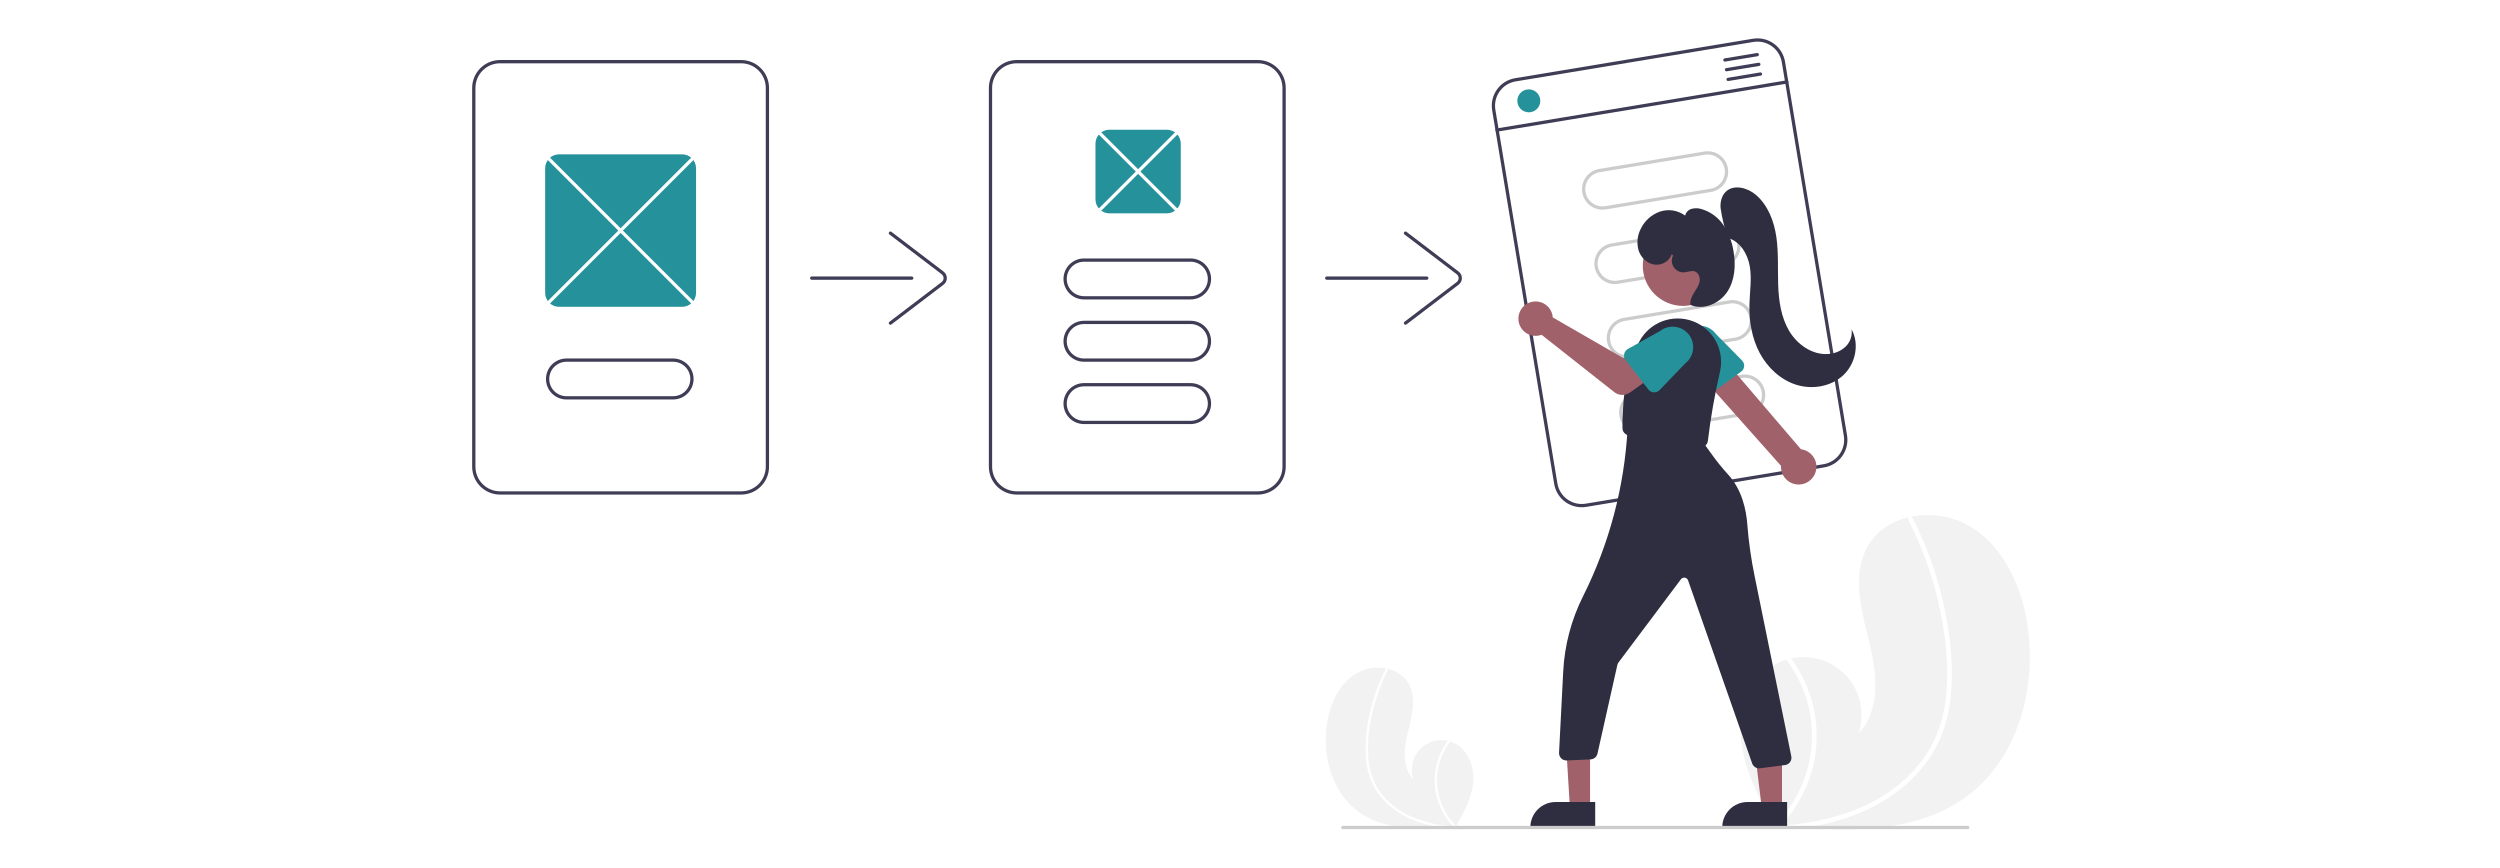 <svg width="1239" height="430" viewBox="0 0 1239 430" fill="none" xmlns="http://www.w3.org/2000/svg">
<rect width="1239" height="430" fill="white"/>
<g clip-path="url(#clip0_40_1625)">
<path d="M974.029 395.217C951.559 411.401 922.439 412.214 894.291 410.225C890.36 409.948 886.458 409.623 882.591 409.272C882.568 409.266 882.537 409.268 882.513 409.262C882.328 409.244 882.141 409.227 881.964 409.216C881.166 409.141 880.367 409.067 879.577 408.992L879.763 409.348L880.349 410.453C880.139 410.083 879.928 409.721 879.718 409.351C879.656 409.24 879.586 409.13 879.525 409.018C872.233 396.332 865.001 383.18 863.156 368.694C861.249 353.659 866.608 336.633 879.844 329.243C881.58 328.276 883.419 327.507 885.325 326.948C886.117 326.707 886.919 326.512 887.731 326.34C892.695 325.238 897.863 325.477 902.704 327.034C907.545 328.591 911.884 331.409 915.274 335.198C918.664 338.987 920.984 343.61 921.995 348.593C923.006 353.575 922.671 358.737 921.025 363.547C932.247 352.043 930.153 333.379 926.282 317.782C922.404 302.184 917.708 284.828 925.597 270.819C929.982 263.021 937.694 258.183 946.348 256.234C946.613 256.176 946.879 256.119 947.145 256.07C957.456 253.982 968.176 255.86 977.163 261.328C993.71 271.753 1002.21 291.52 1004.97 310.883C1009.41 342.041 999.577 376.815 974.029 395.217Z" fill="#F2F2F2"/>
<path d="M966.774 345.269C966.122 352.142 964.471 358.883 961.872 365.279C959.478 370.94 956.25 376.21 952.297 380.916C944.22 390.629 933.542 397.931 921.944 402.797C913.076 406.428 903.785 408.924 894.291 410.225C890.36 409.948 886.458 409.623 882.591 409.272C882.568 409.266 882.537 409.268 882.513 409.262C882.328 409.244 882.141 409.227 881.964 409.216C881.166 409.141 880.367 409.067 879.577 408.992L879.763 409.348L880.349 410.454C880.139 410.084 879.928 409.721 879.718 409.351C879.656 409.24 879.586 409.13 879.525 409.018C886.642 401.929 891.956 393.237 895.022 383.671C898.087 374.105 898.815 363.944 897.143 354.039C895.394 344.204 891.345 334.921 885.325 326.948C886.117 326.707 886.919 326.512 887.731 326.34C890.018 329.466 892.025 332.789 893.727 336.269C899.835 348.68 901.784 362.727 899.285 376.331C896.961 388.642 891.173 400.035 882.599 409.171C883.35 409.118 884.108 409.057 884.85 408.99C898.901 407.799 912.922 404.78 925.666 398.594C936.56 393.435 946.017 385.677 953.205 376.003C960.923 365.362 964.324 352.561 964.909 339.551C965.528 325.622 963.72 311.449 960.541 297.904C957.294 284.018 952.36 270.581 945.849 257.893C945.703 257.605 945.674 257.272 945.767 256.964C945.86 256.655 946.068 256.393 946.348 256.234C946.582 256.076 946.868 256.017 947.145 256.07C947.28 256.106 947.406 256.172 947.512 256.263C947.619 256.354 947.703 256.468 947.759 256.596C948.562 258.163 949.351 259.732 950.109 261.318C956.425 274.528 961.075 288.472 963.952 302.828C966.745 316.678 968.236 331.166 966.774 345.269Z" fill="white"/>
<path d="M673.374 402.368C684.852 410.635 699.727 411.05 714.106 410.035C716.113 409.893 718.107 409.727 720.082 409.548C720.094 409.544 720.11 409.546 720.122 409.543C720.217 409.533 720.312 409.524 720.403 409.519C720.81 409.481 721.218 409.443 721.622 409.404L721.526 409.586L721.227 410.151C721.335 409.962 721.442 409.777 721.55 409.588C721.581 409.531 721.617 409.475 721.648 409.418C725.373 402.938 729.068 396.219 730.01 388.82C730.984 381.139 728.246 372.442 721.485 368.667C720.598 368.173 719.659 367.78 718.685 367.495C718.281 367.372 717.871 367.272 717.457 367.184C714.921 366.621 712.281 366.744 709.808 367.539C707.335 368.334 705.119 369.774 703.387 371.709C701.655 373.645 700.47 376.006 699.954 378.551C699.437 381.097 699.609 383.733 700.449 386.19C694.717 380.314 695.786 370.78 697.764 362.813C699.745 354.845 702.143 345.979 698.114 338.823C696.973 336.903 695.438 335.247 693.612 333.963C691.785 332.679 689.706 331.796 687.514 331.373C687.378 331.343 687.243 331.314 687.107 331.289C681.84 330.222 676.364 331.181 671.773 333.975C663.32 339.3 658.979 349.398 657.569 359.289C655.299 375.205 660.323 392.968 673.374 402.368Z" fill="#F2F2F2"/>
<path d="M677.079 376.854C677.413 380.364 678.256 383.808 679.583 387.075C680.807 389.967 682.455 392.659 684.475 395.063C688.673 399.976 693.991 403.809 699.98 406.24C704.51 408.095 709.256 409.37 714.105 410.035C716.113 409.893 718.107 409.727 720.082 409.548C720.094 409.545 720.109 409.546 720.122 409.543C720.216 409.534 720.312 409.525 720.402 409.519C720.81 409.481 721.218 409.443 721.622 409.405L721.526 409.586L721.227 410.151C721.334 409.962 721.442 409.777 721.55 409.588C721.581 409.531 721.617 409.475 721.648 409.418C718.012 405.797 715.298 401.357 713.732 396.47C712.166 391.584 711.794 386.393 712.648 381.333C713.542 376.31 715.61 371.568 718.685 367.495C718.281 367.372 717.871 367.272 717.456 367.184C716.288 368.781 715.263 370.479 714.393 372.256C711.273 378.596 710.278 385.772 711.554 392.721C712.741 399.01 715.698 404.829 720.078 409.496C719.694 409.469 719.307 409.438 718.928 409.403C711.711 408.926 704.644 407.126 698.078 404.093C692.514 401.458 687.683 397.495 684.011 392.553C680.068 387.117 678.331 380.579 678.033 373.933C677.803 366.773 678.553 359.615 680.264 352.659C681.922 345.565 684.442 338.701 687.769 332.22C687.843 332.073 687.858 331.903 687.81 331.745C687.763 331.588 687.657 331.454 687.514 331.373C687.394 331.292 687.248 331.262 687.107 331.289C687.037 331.307 686.973 331.341 686.919 331.387C686.865 331.434 686.821 331.492 686.793 331.558C686.382 332.358 685.98 333.16 685.592 333.97C682.366 340.718 679.991 347.84 678.521 355.174C676.957 362.288 676.471 369.596 677.079 376.854Z" fill="white"/>
<path d="M367.32 29.747H247.82C244.156 29.752 240.644 31.209 238.053 33.799C235.463 36.389 234.005 39.901 234 43.563V231.305C234.005 234.967 235.463 238.479 238.053 241.069C240.644 243.659 244.156 245.116 247.82 245.121H367.32C370.984 245.116 374.496 243.659 377.087 241.069C379.677 238.479 381.135 234.967 381.14 231.305V43.563C381.135 39.901 379.677 36.389 377.087 33.799C374.496 31.209 370.984 29.752 367.32 29.747ZM379.514 231.305C379.511 234.537 378.225 237.635 375.939 239.921C373.653 242.206 370.553 243.492 367.32 243.496H247.82C244.587 243.492 241.488 242.206 239.202 239.921C236.916 237.635 235.63 234.537 235.626 231.305V43.563C235.63 40.331 236.916 37.233 239.202 34.947C241.488 32.662 244.587 31.376 247.82 31.372H367.32C370.553 31.376 373.653 32.662 375.939 34.947C378.225 37.233 379.511 40.331 379.514 43.563V231.305Z" fill="#3F3D56"/>
<path d="M623.394 245.121H503.893C500.229 245.117 496.716 243.66 494.125 241.07C491.534 238.48 490.077 234.968 490.073 231.305V43.563C490.077 39.9 491.534 36.388 494.125 33.798C496.716 31.208 500.229 29.751 503.893 29.747H623.394C627.057 29.751 630.57 31.208 633.161 33.798C635.752 36.388 637.209 39.9 637.213 43.563V231.305C637.209 234.968 635.752 238.48 633.161 241.07C630.57 243.66 627.057 245.117 623.394 245.121ZM503.893 31.372C500.66 31.376 497.56 32.661 495.274 34.947C492.988 37.233 491.703 40.331 491.699 43.563V231.305C491.703 234.537 492.988 237.636 495.274 239.921C497.56 242.206 500.66 243.492 503.893 243.496H623.394C626.626 243.492 629.726 242.206 632.012 239.921C634.298 237.636 635.584 234.537 635.587 231.305V43.563C635.584 40.331 634.298 37.233 632.012 34.947C629.726 32.661 626.626 31.376 623.394 31.372H503.893Z" fill="#3F3D56"/>
<path d="M451.865 138.653H402.277C402.061 138.653 401.854 138.567 401.702 138.415C401.549 138.263 401.464 138.056 401.464 137.84C401.464 137.625 401.549 137.418 401.702 137.266C401.854 137.113 402.061 137.028 402.277 137.028H451.865C452.081 137.028 452.288 137.113 452.44 137.266C452.593 137.418 452.678 137.625 452.678 137.84C452.678 138.056 452.593 138.263 452.44 138.415C452.288 138.567 452.081 138.653 451.865 138.653Z" fill="#3F3D56"/>
<path d="M441.298 160.943C441.128 160.943 440.962 160.89 440.824 160.791C440.685 160.692 440.582 160.552 440.527 160.39C440.473 160.229 440.47 160.055 440.52 159.893C440.57 159.73 440.669 159.587 440.805 159.484L466.675 139.78C466.974 139.552 467.216 139.259 467.382 138.923C467.549 138.586 467.636 138.216 467.636 137.84C467.636 137.465 467.549 137.095 467.382 136.758C467.216 136.422 466.974 136.129 466.675 135.901L440.805 116.197C440.633 116.066 440.521 115.873 440.492 115.66C440.464 115.446 440.521 115.23 440.651 115.059C440.782 114.887 440.975 114.775 441.189 114.746C441.402 114.717 441.618 114.774 441.79 114.904L467.66 134.608C468.158 134.987 468.561 135.476 468.839 136.037C469.117 136.598 469.262 137.215 469.262 137.84C469.262 138.466 469.117 139.083 468.839 139.644C468.561 140.205 468.158 140.694 467.66 141.073L441.79 160.777C441.649 160.885 441.476 160.943 441.298 160.943Z" fill="#3F3D56"/>
<path d="M707.125 138.653H657.537C657.321 138.653 657.114 138.567 656.962 138.415C656.809 138.263 656.724 138.056 656.724 137.84C656.724 137.625 656.809 137.418 656.962 137.266C657.114 137.113 657.321 137.028 657.537 137.028H707.125C707.341 137.028 707.548 137.113 707.7 137.266C707.853 137.418 707.938 137.625 707.938 137.84C707.938 138.056 707.853 138.263 707.7 138.415C707.548 138.567 707.341 138.653 707.125 138.653Z" fill="#3F3D56"/>
<path d="M696.558 160.943C696.387 160.943 696.222 160.89 696.083 160.791C695.945 160.692 695.841 160.552 695.787 160.39C695.732 160.229 695.73 160.055 695.78 159.893C695.829 159.73 695.929 159.587 696.064 159.484L721.935 139.78C722.233 139.552 722.475 139.259 722.642 138.923C722.809 138.586 722.895 138.216 722.895 137.84C722.895 137.465 722.809 137.095 722.642 136.758C722.475 136.422 722.233 136.129 721.935 135.901L696.064 116.197C695.893 116.066 695.781 115.873 695.752 115.66C695.723 115.446 695.781 115.23 695.911 115.059C696.042 114.887 696.235 114.775 696.448 114.746C696.662 114.717 696.878 114.774 697.05 114.904L722.92 134.608C723.418 134.987 723.821 135.476 724.099 136.037C724.377 136.598 724.521 137.215 724.521 137.84C724.521 138.466 724.377 139.083 724.099 139.644C723.821 140.205 723.418 140.694 722.92 141.073L697.05 160.777C696.908 160.885 696.735 160.943 696.558 160.943Z" fill="#3F3D56"/>
<path d="M578.276 105.737H549.823C547.991 105.735 546.235 105.007 544.939 103.712C543.644 102.417 542.915 100.661 542.913 98.829V71.196C542.915 69.365 543.644 67.609 544.939 66.314C546.235 65.018 547.991 64.29 549.823 64.288H578.276C580.108 64.29 581.864 65.018 583.16 66.314C584.455 67.609 585.184 69.365 585.186 71.196V98.829C585.184 100.661 584.455 102.417 583.16 103.712C581.864 105.007 580.108 105.735 578.276 105.737Z" fill="#25929B"/>
<path d="M583.56 105.331C583.453 105.331 583.347 105.31 583.249 105.269C583.15 105.228 583.06 105.168 582.985 105.093L543.964 66.082C543.889 66.006 543.829 65.917 543.788 65.818C543.747 65.719 543.726 65.614 543.726 65.507C543.726 65.4 543.747 65.295 543.788 65.196C543.829 65.097 543.889 65.008 543.964 64.932C544.04 64.857 544.129 64.797 544.228 64.756C544.327 64.715 544.432 64.694 544.539 64.694C544.646 64.694 544.752 64.715 544.85 64.756C544.949 64.797 545.038 64.857 545.114 64.932L584.135 103.944C584.248 104.057 584.326 104.202 584.357 104.36C584.388 104.517 584.372 104.681 584.311 104.829C584.249 104.978 584.145 105.105 584.011 105.194C583.878 105.283 583.721 105.331 583.56 105.331Z" fill="white"/>
<path d="M544.539 105.331C544.379 105.331 544.221 105.283 544.088 105.194C543.954 105.105 543.85 104.978 543.788 104.829C543.727 104.681 543.711 104.518 543.742 104.36C543.774 104.202 543.851 104.057 543.965 103.944L582.985 64.933C583.061 64.857 583.15 64.797 583.249 64.756C583.348 64.716 583.453 64.695 583.56 64.695C583.667 64.695 583.772 64.716 583.871 64.756C583.97 64.797 584.059 64.857 584.135 64.933C584.21 65.008 584.27 65.098 584.311 65.196C584.352 65.295 584.373 65.4 584.373 65.507C584.373 65.614 584.352 65.72 584.311 65.818C584.27 65.917 584.21 66.006 584.135 66.082L545.114 105.093C545.039 105.169 544.949 105.229 544.851 105.269C544.752 105.31 544.646 105.331 544.539 105.331Z" fill="white"/>
<path d="M590.063 148.406H537.223C534.528 148.406 531.943 147.336 530.038 145.43C528.132 143.525 527.061 140.941 527.061 138.247C527.061 135.552 528.132 132.968 530.038 131.063C531.943 129.158 534.528 128.088 537.223 128.088H590.063C592.758 128.088 595.343 129.158 597.249 131.063C599.154 132.968 600.225 135.552 600.225 138.247C600.225 140.941 599.154 143.525 597.249 145.43C595.343 147.336 592.758 148.406 590.063 148.406ZM537.223 129.713C534.959 129.713 532.788 130.612 531.187 132.213C529.586 133.813 528.687 135.984 528.687 138.247C528.687 140.51 529.586 142.681 531.187 144.281C532.788 145.881 534.959 146.781 537.223 146.781H590.063C592.327 146.781 594.498 145.881 596.099 144.281C597.7 142.681 598.599 140.51 598.599 138.247C598.599 135.984 597.7 133.813 596.099 132.213C594.498 130.612 592.327 129.713 590.063 129.713H537.223Z" fill="#3F3D56"/>
<path d="M590.063 179.29H537.223C534.528 179.29 531.943 178.219 530.038 176.314C528.132 174.409 527.061 171.825 527.061 169.131C527.061 166.436 528.132 163.852 530.038 161.947C531.943 160.042 534.528 158.971 537.223 158.971H590.063C592.758 158.971 595.343 160.042 597.249 161.947C599.154 163.852 600.225 166.436 600.225 169.131C600.225 171.825 599.154 174.409 597.249 176.314C595.343 178.219 592.758 179.29 590.063 179.29ZM537.223 160.597C534.959 160.597 532.788 161.496 531.187 163.096C529.586 164.697 528.687 166.867 528.687 169.131C528.687 171.394 529.586 173.564 531.187 175.165C532.788 176.765 534.959 177.664 537.223 177.664H590.063C592.327 177.664 594.498 176.765 596.099 175.165C597.7 173.564 598.599 171.394 598.599 169.131C598.599 166.867 597.7 164.697 596.099 163.096C594.498 161.496 592.327 160.597 590.063 160.597H537.223Z" fill="#3F3D56"/>
<path d="M590.063 210.174H537.223C534.528 210.174 531.943 209.103 530.038 207.198C528.132 205.293 527.061 202.709 527.061 200.014C527.061 197.32 528.132 194.736 530.038 192.831C531.943 190.926 534.528 189.855 537.223 189.855H590.063C592.758 189.855 595.343 190.926 597.249 192.831C599.154 194.736 600.225 197.32 600.225 200.014C600.225 202.709 599.154 205.293 597.249 207.198C595.343 209.103 592.758 210.174 590.063 210.174ZM537.223 191.481C534.959 191.481 532.788 192.38 531.187 193.98C529.586 195.581 528.687 197.751 528.687 200.014C528.687 202.278 529.586 204.448 531.187 206.049C532.788 207.649 534.959 208.548 537.223 208.548H590.063C592.327 208.548 594.498 207.649 596.099 206.049C597.7 204.448 598.599 202.278 598.599 200.014C598.599 197.751 597.7 195.581 596.099 193.98C594.498 192.38 592.327 191.481 590.063 191.481H537.223Z" fill="#3F3D56"/>
<path d="M868.761 19.188L750.873 38.748C747.26 39.353 744.034 41.365 741.902 44.345C739.771 47.324 738.908 51.026 739.502 54.64L770.248 239.848C770.853 243.461 772.866 246.686 775.846 248.817C778.826 250.948 782.529 251.811 786.144 251.216L904.032 231.656C907.646 231.051 910.872 229.038 913.003 226.059C915.135 223.08 915.998 219.378 915.403 215.763L884.657 30.555C884.052 26.943 882.039 23.718 879.059 21.587C876.08 19.456 872.376 18.593 868.761 19.188ZM913.799 216.03C914.324 219.219 913.563 222.486 911.682 225.115C909.802 227.743 906.955 229.519 903.766 230.052L785.878 249.613C782.688 250.138 779.42 249.377 776.791 247.497C774.161 245.616 772.385 242.77 771.852 239.582L741.106 54.374C740.581 51.185 741.342 47.918 743.223 45.289C745.104 42.66 747.951 40.885 751.139 40.352L869.027 20.791C872.217 20.266 875.485 21.027 878.115 22.907C880.744 24.788 882.52 27.634 883.053 30.822L913.799 216.03Z" fill="#3F3D56"/>
<path d="M847.995 95.132L795.867 103.781C793.208 104.223 790.483 103.59 788.291 102.022C786.099 100.455 784.62 98.081 784.179 95.423C783.738 92.765 784.371 90.04 785.939 87.849C787.507 85.657 789.881 84.178 792.54 83.737L844.667 75.088C847.325 74.649 850.049 75.282 852.239 76.85C854.43 78.418 855.908 80.791 856.349 83.448C856.79 86.105 856.158 88.828 854.591 91.019C853.025 93.21 850.652 94.69 847.995 95.132ZM792.806 85.341C790.573 85.712 788.579 86.954 787.262 88.795C785.946 90.636 785.414 92.924 785.785 95.156C786.155 97.389 787.398 99.382 789.239 100.699C791.079 102.016 793.368 102.548 795.601 102.178L847.728 93.529C849.961 93.158 851.955 91.915 853.272 90.075C854.589 88.234 855.12 85.946 854.749 83.713C854.379 81.481 853.137 79.487 851.296 78.17C849.455 76.853 847.166 76.322 844.933 76.692L792.806 85.341Z" fill="#CCCCCC"/>
<path d="M854.117 132.013L801.99 140.663C800.673 140.882 799.326 140.84 798.025 140.538C796.725 140.237 795.496 139.682 794.41 138.906C793.324 138.13 792.402 137.148 791.696 136.015C790.99 134.882 790.514 133.621 790.295 132.305C790.077 130.988 790.12 129.641 790.422 128.341C790.724 127.041 791.28 125.814 792.057 124.729C792.834 123.643 793.817 122.722 794.95 122.016C796.084 121.311 797.345 120.836 798.662 120.618L850.79 111.969C853.448 111.528 856.173 112.161 858.365 113.728C860.557 115.296 862.037 117.67 862.478 120.328C862.919 122.986 862.286 125.71 860.718 127.902C859.15 130.093 856.776 131.572 854.117 132.013ZM798.928 122.222C796.696 122.593 794.702 123.836 793.386 125.677C792.07 127.517 791.539 129.805 791.909 132.037C792.28 134.269 793.522 136.263 795.362 137.58C797.202 138.896 799.491 139.428 801.723 139.059L853.851 130.41C856.083 130.038 858.077 128.796 859.393 126.955C860.709 125.115 861.241 122.827 860.87 120.595C860.499 118.363 859.257 116.369 857.417 115.052C855.577 113.735 853.289 113.203 851.056 113.573L798.928 122.222Z" fill="#CCCCCC"/>
<path d="M860.24 168.895L808.112 177.544C806.795 177.763 805.448 177.721 804.148 177.42C802.847 177.118 801.619 176.564 800.533 175.787C799.447 175.011 798.525 174.029 797.818 172.896C797.112 171.763 796.636 170.503 796.418 169.186C796.199 167.87 796.242 166.523 796.545 165.223C796.847 163.923 797.402 162.695 798.179 161.61C798.956 160.525 799.94 159.603 801.073 158.898C802.206 158.193 803.468 157.717 804.785 157.5L856.912 148.85C859.57 148.411 862.294 149.045 864.484 150.613C866.675 152.18 868.153 154.553 868.594 157.21C869.035 159.867 868.403 162.591 866.836 164.782C865.27 166.973 862.897 168.452 860.24 168.895ZM805.051 159.103C803.945 159.287 802.886 159.686 801.934 160.278C800.983 160.871 800.157 161.645 799.505 162.557C798.852 163.468 798.386 164.499 798.132 165.591C797.878 166.683 797.842 167.814 798.026 168.919C798.209 170.025 798.609 171.084 799.202 172.035C799.795 172.986 800.569 173.812 801.481 174.464C802.393 175.116 803.425 175.582 804.517 175.835C805.609 176.088 806.74 176.124 807.846 175.94L859.973 167.291C861.08 167.108 862.139 166.709 863.091 166.117C864.043 165.524 864.868 164.75 865.521 163.838C866.174 162.927 866.64 161.896 866.894 160.804C867.148 159.712 867.184 158.581 867 157.475C866.817 156.369 866.417 155.31 865.824 154.359C865.231 153.407 864.456 152.582 863.544 151.93C862.632 151.278 861.6 150.812 860.508 150.559C859.416 150.306 858.284 150.27 857.178 150.454L805.051 159.103Z" fill="#CCCCCC"/>
<path d="M866.362 205.776L814.235 214.425C812.918 214.644 811.571 214.601 810.272 214.299C808.972 213.997 807.744 213.442 806.659 212.666C805.573 211.89 804.652 210.908 803.946 209.775C803.24 208.643 802.765 207.383 802.546 206.067C802.328 204.75 802.371 203.404 802.673 202.105C802.975 200.805 803.53 199.578 804.306 198.493C805.082 197.408 806.065 196.486 807.198 195.781C808.33 195.075 809.591 194.6 810.907 194.381L863.034 185.732C865.692 185.292 868.416 185.926 870.607 187.494C872.797 189.061 874.276 191.435 874.717 194.092C875.158 196.749 874.525 199.472 872.959 201.663C871.392 203.854 869.019 205.333 866.362 205.776ZM811.173 195.985C810.067 196.168 809.009 196.568 808.057 197.16C807.106 197.753 806.281 198.527 805.628 199.438C804.311 201.279 803.78 203.568 804.15 205.8C804.521 208.033 805.764 210.027 807.605 211.344C809.446 212.661 811.735 213.192 813.968 212.822L866.096 204.172C868.329 203.801 870.323 202.559 871.639 200.718C872.956 198.878 873.487 196.589 873.117 194.357C872.746 192.125 871.504 190.131 869.663 188.814C867.822 187.497 865.534 186.965 863.301 187.335L811.173 195.985Z" fill="#CCCCCC"/>
<path d="M885.638 41.427L742.087 65.246C741.982 65.264 741.874 65.26 741.769 65.237C741.665 65.213 741.566 65.168 741.479 65.106C741.392 65.044 741.318 64.966 741.262 64.875C741.205 64.784 741.167 64.683 741.149 64.578C741.132 64.472 741.135 64.364 741.159 64.26C741.184 64.156 741.228 64.057 741.291 63.971C741.353 63.884 741.432 63.81 741.523 63.754C741.614 63.697 741.715 63.659 741.821 63.642L885.372 39.823C885.477 39.806 885.585 39.809 885.689 39.833C885.794 39.856 885.892 39.901 885.979 39.963C886.066 40.025 886.14 40.104 886.197 40.194C886.254 40.285 886.292 40.386 886.309 40.492C886.327 40.597 886.324 40.705 886.299 40.809C886.275 40.913 886.23 41.012 886.168 41.099C886.105 41.186 886.027 41.259 885.936 41.316C885.845 41.372 885.743 41.41 885.638 41.427Z" fill="#3F3D56"/>
<path d="M757.681 55.665C760.824 55.665 763.372 53.118 763.372 49.976C763.372 46.834 760.824 44.287 757.681 44.287C754.538 44.287 751.991 46.834 751.991 49.976C751.991 53.118 754.538 55.665 757.681 55.665Z" fill="#25929B"/>
<path d="M871.027 27.874L854.988 30.535C854.776 30.57 854.559 30.519 854.384 30.393C854.209 30.268 854.091 30.078 854.056 29.866C854.021 29.654 854.071 29.436 854.196 29.261C854.321 29.086 854.51 28.968 854.722 28.932L870.761 26.27C870.974 26.236 871.191 26.287 871.366 26.412C871.541 26.538 871.658 26.727 871.694 26.939C871.729 27.152 871.679 27.369 871.554 27.544C871.429 27.719 871.24 27.838 871.027 27.874Z" fill="#3F3D56"/>
<path d="M871.826 32.685L855.787 35.346C855.574 35.38 855.357 35.329 855.182 35.204C855.007 35.078 854.889 34.889 854.854 34.677C854.819 34.465 854.869 34.247 854.994 34.072C855.119 33.897 855.308 33.778 855.52 33.742L871.56 31.081C871.772 31.047 871.989 31.098 872.164 31.223C872.339 31.349 872.457 31.538 872.492 31.75C872.527 31.962 872.477 32.18 872.352 32.355C872.227 32.53 872.038 32.649 871.826 32.685Z" fill="#3F3D56"/>
<path d="M872.624 37.495L856.585 40.156C856.48 40.174 856.372 40.171 856.268 40.147C856.163 40.123 856.065 40.079 855.978 40.017C855.891 39.955 855.817 39.876 855.76 39.785C855.703 39.695 855.665 39.594 855.648 39.488C855.63 39.383 855.634 39.275 855.658 39.17C855.682 39.066 855.727 38.968 855.789 38.881C855.852 38.794 855.93 38.721 856.021 38.664C856.112 38.608 856.214 38.57 856.319 38.553L872.358 35.892C872.464 35.874 872.572 35.877 872.676 35.901C872.78 35.925 872.879 35.969 872.966 36.031C873.053 36.093 873.127 36.172 873.184 36.263C873.24 36.353 873.279 36.454 873.296 36.56C873.314 36.665 873.31 36.773 873.286 36.877C873.262 36.982 873.217 37.08 873.155 37.167C873.092 37.254 873.013 37.328 872.922 37.384C872.831 37.44 872.73 37.478 872.624 37.495Z" fill="#3F3D56"/>
<path d="M338.055 152.063H277.085C275.253 152.061 273.497 151.333 272.201 150.038C270.906 148.742 270.177 146.987 270.175 145.155V83.387C270.177 81.556 270.906 79.8 272.201 78.505C273.497 77.21 275.253 76.481 277.085 76.479H338.055C339.887 76.481 341.643 77.21 342.939 78.505C344.234 79.8 344.963 81.556 344.965 83.387V145.155C344.963 146.987 344.234 148.742 342.939 150.038C341.643 151.333 339.887 152.061 338.055 152.063Z" fill="#25929B"/>
<path d="M333.584 197.983H280.743C278.048 197.983 275.464 196.912 273.558 195.007C271.652 193.102 270.582 190.518 270.582 187.823C270.582 185.129 271.652 182.545 273.558 180.64C275.464 178.735 278.048 177.664 280.743 177.664H333.584C336.279 177.664 338.864 178.735 340.769 180.64C342.675 182.545 343.745 185.129 343.745 187.823C343.745 190.518 342.675 193.102 340.769 195.007C338.864 196.912 336.279 197.983 333.584 197.983ZM280.743 179.29C278.48 179.29 276.308 180.189 274.708 181.789C273.107 183.39 272.208 185.56 272.208 187.823C272.208 190.087 273.107 192.257 274.708 193.858C276.308 195.458 278.48 196.357 280.743 196.357H333.584C335.848 196.357 338.019 195.458 339.62 193.858C341.22 192.257 342.12 190.087 342.12 187.823C342.12 185.56 341.22 183.39 339.62 181.789C338.019 180.189 335.848 179.29 333.584 179.29H280.743Z" fill="#3F3D56"/>
<path d="M343.339 150.844C343.232 150.844 343.126 150.823 343.028 150.782C342.929 150.741 342.84 150.682 342.764 150.606L271.226 79.085C271.15 79.01 271.089 78.92 271.048 78.822C271.006 78.723 270.985 78.617 270.985 78.51C270.984 78.402 271.005 78.296 271.046 78.197C271.087 78.098 271.147 78.008 271.223 77.932C271.299 77.857 271.389 77.796 271.488 77.756C271.587 77.715 271.693 77.694 271.8 77.694C271.907 77.695 272.013 77.716 272.112 77.758C272.211 77.799 272.301 77.86 272.376 77.936L343.914 149.457C344.028 149.57 344.105 149.715 344.136 149.873C344.168 150.03 344.152 150.194 344.09 150.342C344.029 150.491 343.924 150.618 343.791 150.707C343.657 150.796 343.5 150.844 343.339 150.844Z" fill="white"/>
<path d="M271.801 150.844C271.64 150.844 271.483 150.797 271.35 150.707C271.216 150.618 271.112 150.491 271.05 150.343C270.989 150.194 270.973 150.031 271.004 149.873C271.035 149.715 271.113 149.571 271.226 149.457L342.764 77.936C342.839 77.86 342.929 77.799 343.028 77.758C343.127 77.716 343.233 77.695 343.34 77.695C343.447 77.694 343.553 77.715 343.652 77.756C343.752 77.797 343.842 77.857 343.917 77.933C343.993 78.008 344.053 78.098 344.094 78.197C344.135 78.296 344.156 78.403 344.156 78.51C344.155 78.617 344.134 78.723 344.092 78.822C344.051 78.921 343.99 79.01 343.914 79.086L272.376 150.606C272.301 150.682 272.211 150.742 272.112 150.783C272.014 150.823 271.908 150.844 271.801 150.844Z" fill="white"/>
<path d="M899.833 233.897C900.21 232.677 900.314 231.39 900.139 230.126C899.964 228.861 899.514 227.651 898.82 226.579C898.126 225.508 897.206 224.601 896.124 223.924C895.042 223.246 893.825 222.814 892.558 222.658L850.827 173.907L841.094 184.124L882.66 230.867C882.539 233.013 883.209 235.128 884.543 236.813C885.878 238.498 887.784 239.634 889.901 240.008C892.017 240.381 894.198 239.966 896.028 238.839C897.859 237.713 899.213 235.955 899.833 233.897Z" fill="#A0616A"/>
<path d="M862.916 184.177L847.999 195.077C847.575 195.387 847.088 195.602 846.573 195.707C846.058 195.812 845.527 195.805 845.015 195.687C844.502 195.568 844.022 195.34 843.606 195.019C843.19 194.698 842.847 194.291 842.603 193.826L834.031 177.526C832.456 175.346 831.81 172.631 832.235 169.976C832.66 167.32 834.12 164.942 836.296 163.362C838.473 161.781 841.187 161.128 843.844 161.545C846.501 161.963 848.884 163.417 850.471 165.588L863.363 178.657C863.732 179.032 864.016 179.481 864.195 179.975C864.375 180.469 864.446 180.996 864.404 181.52C864.361 182.044 864.206 182.552 863.95 183.011C863.693 183.469 863.34 183.867 862.916 184.177Z" fill="#25929B"/>
<path d="M834.132 151.607C845.159 151.607 854.098 142.67 854.098 131.646C854.098 120.621 845.159 111.684 834.132 111.684C823.105 111.684 814.165 120.621 814.165 131.646C814.165 142.67 823.105 151.607 834.132 151.607Z" fill="#A0616A"/>
<path d="M842.805 221.703C842.597 221.703 842.391 221.686 842.186 221.652L807.153 215.756C806.309 215.616 805.542 215.183 804.984 214.535C804.426 213.886 804.114 213.062 804.102 212.207C803.996 204.194 804.596 183.966 812.448 169.233C814.904 164.627 818.949 161.071 823.831 159.224C828.713 157.378 834.1 157.367 838.99 159.194C843.88 161.021 847.939 164.561 850.414 169.156C852.888 173.751 853.608 179.089 852.441 184.175C849.813 195.493 847.804 206.945 846.424 218.481C846.318 219.367 845.892 220.184 845.225 220.778C844.558 221.371 843.697 221.701 842.805 221.703Z" fill="#2F2E41"/>
<path d="M769.354 155.977C769.453 156.415 769.518 156.861 769.548 157.31L804.469 177.451L812.958 172.565L822.006 184.409L807.821 194.517C806.675 195.334 805.294 195.757 803.888 195.722C802.481 195.688 801.123 195.199 800.018 194.327L764.008 165.925C762.383 166.527 760.613 166.619 758.934 166.191C757.255 165.762 755.746 164.832 754.609 163.526C753.471 162.219 752.758 160.597 752.565 158.875C752.372 157.153 752.708 155.414 753.528 153.887C754.348 152.361 755.614 151.121 757.156 150.331C758.698 149.541 760.445 149.24 762.163 149.467C763.881 149.694 765.489 150.438 766.773 151.601C768.058 152.764 768.958 154.29 769.354 155.977Z" fill="#A0616A"/>
<path d="M804.949 175.437C805.054 174.922 805.269 174.436 805.58 174.012C805.89 173.588 806.288 173.235 806.747 172.979L822.772 164.02C824.901 162.378 827.595 161.646 830.263 161.986C832.931 162.326 835.355 163.709 837.004 165.833C838.654 167.957 839.393 170.648 839.061 173.316C838.728 175.985 837.351 178.412 835.232 180.067L822.455 193.332C822.09 193.71 821.648 194.006 821.159 194.198C820.669 194.391 820.145 194.475 819.62 194.447C819.095 194.418 818.582 194.276 818.117 194.032C817.652 193.787 817.245 193.445 816.923 193.029L805.637 178.405C805.316 177.989 805.088 177.508 804.969 176.996C804.85 176.484 804.844 175.952 804.949 175.437Z" fill="#25929B"/>
<path d="M788.042 400.732H778.075L775.729 362.424L788.043 362.299L788.042 400.732Z" fill="#A0616A"/>
<path d="M790.583 410.391L758.448 410.389V409.983C758.448 408.341 758.771 406.715 759.4 405.198C760.028 403.68 760.95 402.302 762.111 401.141C763.273 399.979 764.652 399.058 766.169 398.43C767.687 397.802 769.313 397.478 770.956 397.478L790.584 397.479L790.583 410.391Z" fill="#2F2E41"/>
<path d="M883.155 400.732H873.188L868.447 362.299H883.156L883.155 400.732Z" fill="#A0616A"/>
<path d="M885.696 410.391L853.561 410.389V409.983C853.561 408.341 853.884 406.715 854.513 405.198C855.141 403.68 856.063 402.302 857.224 401.141C858.386 399.979 859.764 399.058 861.282 398.43C862.8 397.802 864.426 397.478 866.069 397.478L885.697 397.479L885.696 410.391Z" fill="#2F2E41"/>
<path d="M871.824 380.802C871.065 380.8 870.326 380.564 869.707 380.125C869.088 379.687 868.62 379.068 868.366 378.353L836.606 287.63C836.484 287.282 836.27 286.974 835.987 286.739C835.704 286.504 835.362 286.349 834.998 286.293C834.634 286.237 834.261 286.281 833.92 286.42C833.579 286.559 833.282 286.788 833.061 287.082L802.08 328.38C801.839 328.703 801.669 329.072 801.58 329.465L791.708 373.499C791.531 374.281 791.103 374.984 790.488 375.499C789.873 376.015 789.106 376.314 788.305 376.352L776.481 376.889C775.971 376.915 775.461 376.833 774.985 376.647C774.509 376.462 774.078 376.178 773.72 375.815C773.361 375.453 773.081 375.02 772.899 374.544C772.716 374.068 772.635 373.559 772.661 373.049L774.723 332.858C775.373 319.856 778.724 307.132 784.562 295.495C797.54 269.622 805.049 241.354 806.621 212.452L806.646 212.002L843.026 217.789L848.487 225.349C850.924 228.759 853.564 232.02 856.393 235.114C863.348 242.653 865.436 252.736 865.963 259.867C866.643 268.63 867.884 277.341 869.678 285.946L887.72 374.584C887.855 375.088 887.881 375.614 887.797 376.128C887.712 376.642 887.518 377.132 887.228 377.565C886.939 377.999 886.56 378.365 886.117 378.64C885.674 378.915 885.178 379.092 884.661 379.159L872.292 380.772C872.137 380.792 871.98 380.802 871.824 380.802Z" fill="#2F2E41"/>
<path d="M856.209 117.791C854.623 112.984 853.452 108.05 852.709 103.044C852.476 100.129 853.223 96.992 855.346 94.981C859.32 91.217 866.071 93.01 870.227 96.572C876.232 101.72 879.228 109.632 880.36 117.459C881.492 125.287 880.994 133.247 881.266 141.151C881.539 149.056 882.669 157.183 886.7 163.989C890.731 170.794 898.211 176.018 906.101 175.439C909.285 175.267 912.309 173.986 914.647 171.818C915.795 170.726 916.665 169.375 917.183 167.878C917.7 166.381 917.852 164.782 917.624 163.214C921.656 170.433 919.612 180.217 913.597 185.892C907.582 191.567 898.33 193.172 890.423 190.749C882.516 188.326 876.008 182.25 872.12 174.952C868.233 167.654 866.808 159.223 867.015 150.957C867.173 144.609 868.253 138.21 867.18 131.952C866.107 125.693 862.189 119.339 856.011 117.865L856.209 117.791Z" fill="#2F2E41"/>
<path d="M828.466 126.019C827.413 129.536 823.384 131.706 819.76 131.111C816.136 130.516 813.156 127.532 812.055 124.029C811.059 120.451 811.467 116.629 813.194 113.341C814.146 111.37 815.477 109.607 817.112 108.152C818.746 106.696 820.652 105.577 822.72 104.859C824.799 104.17 827.013 103.991 829.176 104.336C831.339 104.682 833.387 105.542 835.148 106.844C835.336 106.054 835.731 105.328 836.292 104.741C836.854 104.154 837.561 103.727 838.343 103.504C839.916 103.081 841.576 103.105 843.136 103.575C847.631 104.856 851.526 107.689 854.129 111.57C856.698 115.44 858.398 119.82 859.111 124.41C860.337 131.292 859.885 138.813 856.019 144.639C852.152 150.464 844.242 153.903 837.824 151.126C837.424 149.081 838.372 147.022 839.469 145.249C840.566 143.477 841.865 141.751 842.287 139.71C842.708 137.669 841.9 135.173 839.926 134.505C838.241 133.936 836.445 134.858 834.67 134.97C833.662 135.033 832.656 134.83 831.751 134.382C830.846 133.933 830.075 133.254 829.516 132.414C828.956 131.574 828.627 130.601 828.562 129.593C828.498 128.586 828.699 127.579 829.146 126.674L828.466 126.019Z" fill="#2F2E41"/>
<path d="M975.242 410.919H665.515C665.3 410.919 665.093 410.833 664.941 410.681C664.788 410.528 664.702 410.322 664.702 410.106C664.702 409.891 664.788 409.684 664.941 409.531C665.093 409.379 665.3 409.293 665.515 409.293H975.242C975.457 409.293 975.664 409.379 975.816 409.531C975.969 409.684 976.055 409.891 976.055 410.106C976.055 410.322 975.969 410.528 975.816 410.681C975.664 410.833 975.457 410.919 975.242 410.919Z" fill="#CCCCCC"/>
</g>
<defs>
<clipPath id="clip0_40_1625">
<rect width="772" height="392" fill="white" transform="translate(234 19)"/>
</clipPath>
</defs>
</svg>
